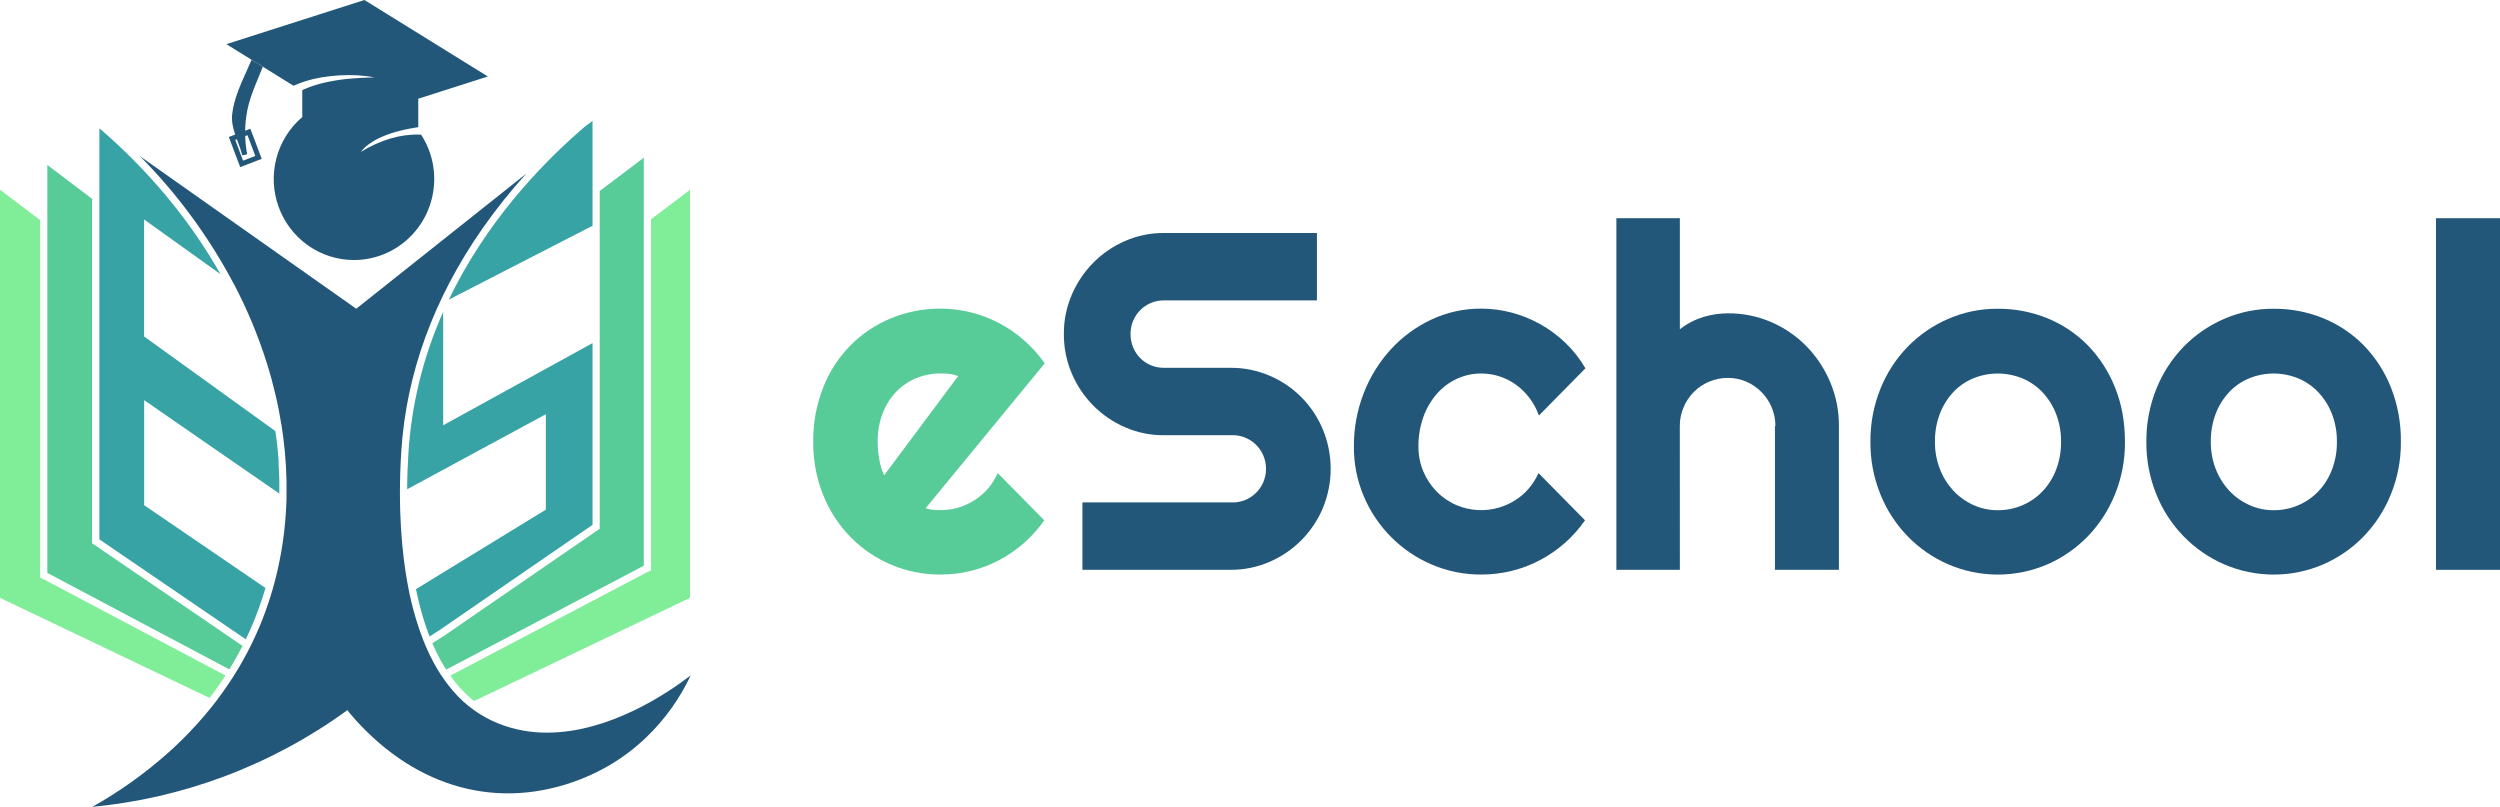 <svg width="158" height="51" viewBox="0 0 158 51" fill="none" xmlns="http://www.w3.org/2000/svg">
<g id="Logo" clip-path="url(#clip0_31_669)">
<path id="Vector" d="M13.897 43.215C13.987 43.085 14.076 42.952 14.164 42.818C14.191 42.776 14.219 42.735 14.246 42.693L2.827 36.645L2.536 36.513V13.911L2.464 13.856L0 11.991V37.783L13.243 44.11C13.466 43.821 13.684 43.522 13.897 43.215Z" fill="#80ED99"/>
<path id="Vector_2" d="M34.577 46.303C33.538 46.31 32.507 46.119 31.538 45.742C30.411 45.297 29.41 44.58 28.62 43.654H28.61L28.602 43.628C28.253 43.222 27.939 42.786 27.664 42.326C27.584 42.197 27.508 42.062 27.434 41.926C27.256 41.602 27.089 41.261 26.933 40.9C26.872 40.76 26.812 40.618 26.756 40.473C26.291 39.269 25.949 38.021 25.733 36.748C25.431 35.06 25.123 32.267 25.36 28.542C25.672 23.612 27.404 18.865 30.503 14.426C31.351 13.217 32.273 12.063 33.264 10.971L22.514 19.512L8.844 9.871C11.201 12.245 13.196 14.959 14.765 17.924H14.77C15.623 19.545 16.328 21.24 16.877 22.99C17.284 24.288 17.593 25.614 17.804 26.959C17.837 27.169 17.868 27.38 17.895 27.589C18.064 28.866 18.135 30.153 18.107 31.44C18.108 31.456 18.108 31.473 18.107 31.489C18.107 31.592 18.1 31.694 18.097 31.797L18.086 32.032C18.081 32.134 18.076 32.234 18.07 32.336C17.972 33.99 17.693 35.628 17.238 37.22C17.193 37.374 17.146 37.528 17.099 37.682C16.907 38.298 16.688 38.904 16.444 39.497C16.117 40.287 15.742 41.055 15.322 41.798C15.246 41.933 15.169 42.065 15.091 42.198C14.656 42.927 14.181 43.631 13.666 44.305C13.563 44.441 13.457 44.576 13.347 44.712C12.8 45.394 12.215 46.045 11.596 46.661C11.513 46.744 11.427 46.828 11.34 46.912C11.096 47.151 10.842 47.387 10.577 47.62C9.12 48.911 7.531 50.042 5.836 50.993C8.68 50.722 11.477 50.078 14.156 49.077C16.933 48.038 19.558 46.626 21.961 44.879L22.082 45.05C25.929 49.603 31.059 51.203 36.172 49.44C40.676 47.886 42.801 44.504 43.648 42.689C42.137 43.851 38.473 46.302 34.577 46.303Z" fill="#22577A"/>
<path id="Vector_3" d="M43.609 11.991V37.783L29.96 44.306C29.691 44.091 29.437 43.858 29.2 43.608L29.093 43.491C29.053 43.45 29.015 43.406 28.977 43.362L28.886 43.254C28.846 43.209 28.808 43.161 28.77 43.116C28.663 42.983 28.559 42.845 28.458 42.702L40.832 36.198H40.836L41.145 36.053V13.86L41.708 13.433L42.166 13.089L43.609 11.991Z" fill="#80ED99"/>
<path id="Vector_4" d="M40.689 9.965V35.757L40.625 35.786L32.208 40.211L28.199 42.319C28.159 42.258 28.12 42.196 28.082 42.134C28.045 42.072 28.015 42.026 27.984 41.97C27.938 41.892 27.892 41.814 27.85 41.735C27.746 41.545 27.644 41.35 27.547 41.148C27.481 41.01 27.417 40.87 27.353 40.723C27.343 40.7 27.333 40.676 27.324 40.653L28 40.221C28 40.221 28 40.221 28 40.227L37.901 33.415V12.073L40.689 9.965Z" fill="#57CC99"/>
<path id="Vector_5" d="M37.448 21.686V33.17L27.811 39.8L27.148 40.226C26.883 39.535 26.662 38.828 26.487 38.109C26.448 37.953 26.412 37.795 26.375 37.635C26.36 37.563 26.343 37.49 26.328 37.417L26.29 37.233L34.497 32.211V26.18L25.734 30.919C25.734 30.184 25.761 29.402 25.815 28.571C26.016 25.509 26.759 22.51 28.009 19.713V26.877L36.992 21.935L37.448 21.686Z" fill="#38A3A5"/>
<path id="Vector_6" d="M9.111 25.291V31.929L16.778 37.161C16.752 37.247 16.727 37.334 16.7 37.42C16.502 38.064 16.274 38.7 16.016 39.327C15.863 39.697 15.702 40.056 15.533 40.403L6.281 34.09V8.105C9.474 10.851 12.052 13.993 13.935 17.329L9.106 13.871V21.263L17.404 27.248L17.437 27.472C17.454 27.594 17.47 27.715 17.484 27.837C17.484 27.856 17.489 27.875 17.491 27.894L17.522 28.165C17.531 28.257 17.541 28.35 17.551 28.442C17.561 28.535 17.567 28.61 17.574 28.695C17.58 28.78 17.588 28.863 17.595 28.946C17.595 29.002 17.603 29.056 17.608 29.111V29.154C17.608 29.169 17.608 29.183 17.608 29.198C17.608 29.212 17.608 29.209 17.608 29.214C17.608 29.22 17.608 29.224 17.608 29.229C17.608 29.234 17.608 29.266 17.608 29.284C17.608 29.301 17.608 29.308 17.608 29.32C17.623 29.566 17.635 29.81 17.643 30.052C17.643 30.18 17.649 30.307 17.653 30.436C17.653 30.689 17.653 30.942 17.653 31.195L9.111 25.291Z" fill="#38A3A5"/>
<path id="Vector_7" d="M15.327 40.819C15.188 41.089 15.046 41.356 14.898 41.616L14.883 41.645C14.811 41.77 14.74 41.893 14.666 42.014C14.661 42.023 14.656 42.032 14.652 42.042C14.6 42.13 14.546 42.217 14.492 42.302L9.661 39.744L3.033 36.23L2.992 36.209V10.425L5.821 12.567V12.937V34.335L15.327 40.819Z" fill="#57CC99"/>
<path id="Vector_8" d="M37.448 7.639V14.273L36.99 14.504L28.366 18.936C30.676 14.127 34.072 10.528 36.647 8.276C36.763 8.175 36.876 8.076 36.99 7.98L37.015 7.96L37.289 7.764L37.441 7.641L37.448 7.639Z" fill="#38A3A5"/>
<path id="Vector_9" d="M15.494 8.262C15.5 7.843 15.543 7.426 15.622 7.015C15.765 6.27 16.064 5.545 16.355 4.845C16.439 4.638 16.525 4.429 16.609 4.218L16.334 4.048L16.169 3.947L15.899 3.779C15.792 4.033 15.68 4.284 15.568 4.531C15.185 5.379 14.789 6.255 14.675 7.196C14.621 7.647 14.721 8.081 14.863 8.504L14.461 8.659L15.181 10.562L16.541 10.038L15.823 8.138L15.494 8.262ZM16.135 9.855L15.361 10.154L14.867 8.842L14.97 8.803C14.992 8.864 15.016 8.926 15.039 8.987C15.146 9.26 15.238 9.537 15.314 9.82L15.62 9.753C15.55 9.373 15.509 8.987 15.497 8.6L15.642 8.544" fill="#22577A"/>
<path id="Vector_10" d="M26.656 8.577L26.612 8.506H26.529C25.301 8.47 24.049 8.84 22.8 9.602C23.159 9.14 23.746 8.77 24.553 8.482C24.615 8.459 24.678 8.437 24.744 8.417L24.847 8.385L24.961 8.35L25.155 8.297L25.182 8.289C25.259 8.269 25.337 8.25 25.417 8.231L25.479 8.216L25.67 8.174L25.736 8.16L25.972 8.113H25.991C26.093 8.094 26.197 8.076 26.303 8.058L26.435 8.037V6.239L30.832 4.834L23.031 0L14.305 2.791L15.901 3.779L16.171 3.947L16.337 4.048L16.612 4.218L18.55 5.42L18.625 5.388C18.854 5.287 19.089 5.199 19.328 5.124C20.53 4.745 22.345 4.62 23.66 4.893L23.379 4.9L23.176 4.907L22.825 4.922L22.563 4.939H22.552L22.292 4.959H22.27L22.021 4.983H21.991C21.911 4.991 21.831 5 21.751 5.009L21.713 5.014L21.483 5.043C21.468 5.047 21.453 5.049 21.439 5.05L21.216 5.084L21.166 5.093C21.096 5.104 21.024 5.117 20.953 5.13L20.898 5.141L20.694 5.181L20.633 5.195L20.438 5.24L20.372 5.256L20.189 5.304L20.116 5.325L19.945 5.375C19.918 5.383 19.89 5.392 19.863 5.4L19.709 5.452L19.617 5.486L19.48 5.536C19.446 5.55 19.411 5.563 19.378 5.578L19.286 5.615L19.194 5.655L19.103 5.696V7.398C18.308 8.074 17.738 8.981 17.47 9.995C17.203 11.009 17.25 12.081 17.606 13.067C17.962 14.053 18.61 14.905 19.461 15.507C20.313 16.109 21.327 16.433 22.366 16.433C22.524 16.433 22.683 16.426 22.842 16.411C24.181 16.284 25.416 15.626 26.274 14.581C27.133 13.536 27.546 12.189 27.422 10.837C27.349 10.033 27.087 9.258 26.656 8.577Z" fill="#22577A"/>
<path id="Vector_11" d="M58.498 32.123C58.651 32.172 58.809 32.204 58.969 32.22C59.126 32.234 59.282 32.242 59.44 32.242C59.823 32.243 60.204 32.188 60.572 32.078C60.932 31.97 61.276 31.813 61.593 31.61C61.912 31.408 62.2 31.159 62.446 30.87C62.696 30.578 62.902 30.251 63.056 29.898L65.998 32.882C65.628 33.413 65.196 33.896 64.71 34.322C64.23 34.744 63.702 35.108 63.138 35.405C62.574 35.702 61.976 35.929 61.358 36.08C60.73 36.235 60.086 36.312 59.44 36.311C58.385 36.317 57.34 36.112 56.365 35.707C55.39 35.302 54.505 34.705 53.76 33.951C53.016 33.19 52.428 32.289 52.03 31.299C51.599 30.228 51.384 29.082 51.396 27.927C51.381 26.746 51.596 25.574 52.03 24.478C52.414 23.495 52.991 22.601 53.728 21.851C54.465 21.1 55.346 20.509 56.316 20.114C57.308 19.705 58.37 19.498 59.441 19.505C60.089 19.505 60.735 19.585 61.364 19.743C62.611 20.055 63.765 20.663 64.732 21.517C65.219 21.945 65.654 22.431 66.026 22.964L58.498 32.123ZM60.557 23.766C60.38 23.699 60.196 23.654 60.008 23.632C59.82 23.612 59.631 23.602 59.441 23.602C58.909 23.599 58.382 23.702 57.89 23.907C57.413 24.104 56.982 24.4 56.626 24.776C56.257 25.167 55.97 25.628 55.78 26.133C55.566 26.706 55.46 27.315 55.47 27.927C55.47 28.075 55.477 28.243 55.492 28.431C55.506 28.623 55.531 28.813 55.565 29.002C55.599 29.196 55.641 29.382 55.69 29.557C55.734 29.723 55.798 29.883 55.881 30.033L60.557 23.766Z" fill="#57CC99"/>
<path id="Vector_12" d="M67.236 21.109C67.23 20.256 67.401 19.412 67.736 18.63C68.386 17.103 69.591 15.886 71.103 15.23C71.877 14.892 72.713 14.72 73.556 14.726H83.231V18.986H73.556C73.279 18.983 73.004 19.036 72.747 19.142C72.49 19.248 72.257 19.405 72.061 19.603C71.865 19.801 71.71 20.036 71.605 20.296C71.5 20.555 71.447 20.832 71.45 21.113C71.448 21.4 71.503 21.685 71.612 21.951C71.715 22.205 71.868 22.436 72.06 22.63C72.252 22.825 72.481 22.979 72.732 23.083C72.993 23.193 73.274 23.248 73.556 23.246H77.776C78.622 23.241 79.46 23.41 80.239 23.744C81.759 24.388 82.968 25.608 83.606 27.143C83.931 27.929 84.099 28.773 84.099 29.625C84.099 30.477 83.931 31.321 83.606 32.108C83.288 32.864 82.829 33.552 82.253 34.134C81.674 34.717 80.99 35.183 80.238 35.507C79.46 35.845 78.622 36.017 77.775 36.012H68.409V31.752H77.775C78.062 31.77 78.35 31.728 78.621 31.63C78.891 31.532 79.139 31.378 79.349 31.179C79.559 30.98 79.726 30.74 79.84 30.474C79.954 30.207 80.013 29.919 80.013 29.629C80.013 29.338 79.954 29.051 79.84 28.784C79.726 28.518 79.559 28.278 79.349 28.079C79.139 27.88 78.891 27.726 78.621 27.628C78.35 27.529 78.062 27.488 77.775 27.506H73.556C72.712 27.512 71.875 27.341 71.1 27.002C69.585 26.346 68.379 25.126 67.733 23.596C67.398 22.81 67.23 21.963 67.236 21.109Z" fill="#22577A"/>
<path id="Vector_13" d="M100.199 23.276L97.258 26.262C97.118 25.859 96.914 25.48 96.655 25.142C96.411 24.82 96.121 24.538 95.795 24.303C95.478 24.076 95.128 23.901 94.758 23.783C94.387 23.665 94 23.605 93.611 23.605C93.075 23.602 92.546 23.719 92.06 23.947C91.577 24.173 91.146 24.499 90.795 24.904C90.428 25.334 90.142 25.829 89.953 26.363C89.742 26.963 89.637 27.597 89.645 28.234C89.641 28.769 89.746 29.299 89.953 29.792C90.153 30.268 90.44 30.701 90.799 31.068C91.16 31.437 91.59 31.73 92.064 31.93C92.915 32.287 93.862 32.339 94.747 32.078C95.107 31.97 95.451 31.813 95.769 31.61C96.088 31.408 96.376 31.159 96.622 30.87C96.872 30.578 97.078 30.251 97.232 29.898L100.173 32.882C99.805 33.412 99.375 33.896 98.891 34.322C98.41 34.744 97.882 35.108 97.317 35.405C96.754 35.702 96.156 35.929 95.538 36.08C94.909 36.235 94.263 36.312 93.615 36.311C92.541 36.317 91.478 36.103 90.49 35.68C88.561 34.863 87.022 33.322 86.198 31.381C85.774 30.388 85.559 29.318 85.566 28.237C85.556 27.067 85.771 25.907 86.198 24.82C86.597 23.796 87.183 22.857 87.925 22.051C88.65 21.268 89.519 20.635 90.484 20.188C91.463 19.732 92.53 19.499 93.608 19.505C94.261 19.505 94.911 19.59 95.542 19.758C96.816 20.096 97.985 20.755 98.939 21.673C99.43 22.145 99.855 22.685 100.199 23.276Z" fill="#22577A"/>
<path id="Vector_14" d="M106.167 36.012H102.155V13.791H106.167V20.812C106.611 20.464 107.114 20.2 107.652 20.032C108.157 19.88 108.682 19.802 109.209 19.802C110.149 19.796 111.079 19.985 111.943 20.357C112.777 20.715 113.534 21.235 114.171 21.886C114.808 22.541 115.317 23.311 115.671 24.157C116.04 25.032 116.227 25.974 116.22 26.925V36.01H112.177V26.927H112.206C112.208 26.522 112.128 26.12 111.971 25.747C111.665 25.017 111.091 24.434 110.369 24.122C110.002 23.963 109.606 23.882 109.207 23.884C108.798 23.882 108.393 23.962 108.016 24.122C107.286 24.427 106.705 25.011 106.4 25.747C106.242 26.12 106.162 26.522 106.164 26.927L106.167 36.012Z" fill="#22577A"/>
<path id="Vector_15" d="M134.297 27.927C134.307 29.064 134.092 30.192 133.665 31.244C133.266 32.233 132.682 33.135 131.945 33.901C131.215 34.651 130.349 35.251 129.394 35.668C128.403 36.094 127.338 36.313 126.262 36.313C125.185 36.313 124.12 36.094 123.13 35.668C121.18 34.82 119.64 33.23 118.843 31.244C118.416 30.192 118.201 29.064 118.211 27.927C118.2 26.777 118.414 25.637 118.843 24.572C119.241 23.578 119.828 22.673 120.571 21.908C121.303 21.161 122.172 20.564 123.13 20.151C124.117 19.723 125.18 19.506 126.254 19.513C127.33 19.505 128.396 19.709 129.394 20.114C130.35 20.502 131.218 21.083 131.945 21.821C132.686 22.583 133.271 23.486 133.665 24.478C134.086 25.507 134.297 26.657 134.297 27.927ZM130.258 27.927C130.267 27.32 130.159 26.718 129.942 26.152C129.745 25.646 129.453 25.183 129.082 24.788C128.723 24.409 128.29 24.111 127.81 23.912C126.815 23.505 125.702 23.505 124.707 23.912C124.229 24.11 123.798 24.408 123.443 24.788C123.076 25.183 122.789 25.646 122.598 26.152C122.385 26.719 122.28 27.321 122.289 27.927C122.283 28.51 122.388 29.089 122.598 29.633C122.791 30.139 123.078 30.602 123.443 30.999C123.8 31.385 124.23 31.695 124.707 31.912C125.194 32.135 125.724 32.249 126.259 32.246C126.791 32.249 127.319 32.143 127.81 31.935C128.288 31.732 128.721 31.434 129.082 31.058C129.455 30.665 129.748 30.201 129.942 29.693C130.158 29.13 130.265 28.531 130.258 27.927Z" fill="#22577A"/>
<path id="Vector_16" d="M151.736 27.927C151.746 29.064 151.53 30.192 151.103 31.244C150.705 32.233 150.121 33.135 149.383 33.901C148.654 34.651 147.787 35.251 146.832 35.668C145.842 36.094 144.776 36.313 143.7 36.313C142.624 36.313 141.558 36.094 140.568 35.668C138.618 34.821 137.078 33.231 136.282 31.244C135.855 30.192 135.64 29.064 135.65 27.927C135.639 26.777 135.854 25.637 136.282 24.572C136.68 23.579 137.267 22.674 138.01 21.908C138.742 21.161 139.611 20.564 140.568 20.151C141.555 19.723 142.619 19.506 143.693 19.513C144.768 19.505 145.834 19.709 146.832 20.114C147.788 20.502 148.656 21.083 149.383 21.821C150.125 22.583 150.709 23.486 151.103 24.478C151.536 25.574 151.751 26.746 151.736 27.927ZM147.692 27.927C147.701 27.32 147.593 26.718 147.376 26.152C147.179 25.646 146.887 25.182 146.516 24.788C146.157 24.409 145.724 24.111 145.244 23.912C144.25 23.505 143.137 23.505 142.142 23.912C141.663 24.11 141.232 24.408 140.877 24.788C140.51 25.183 140.223 25.646 140.031 26.152C139.819 26.719 139.715 27.321 139.723 27.927C139.718 28.51 139.822 29.089 140.031 29.633C140.225 30.138 140.512 30.602 140.877 30.999C141.234 31.385 141.664 31.695 142.142 31.912C142.629 32.135 143.158 32.249 143.693 32.246C144.225 32.249 144.753 32.143 145.244 31.935C145.722 31.732 146.155 31.433 146.516 31.058C146.89 30.665 147.182 30.201 147.376 29.693C147.592 29.13 147.699 28.531 147.692 27.927Z" fill="#22577A"/>
<path id="Vector_17" d="M158 36.012H153.956V13.791H158V36.012Z" fill="#22577A"/>
</g>
<defs>
<clipPath id="clip0_31_669">
<rect width="158" height="51" fill="white"/>
</clipPath>
</defs>
</svg>
